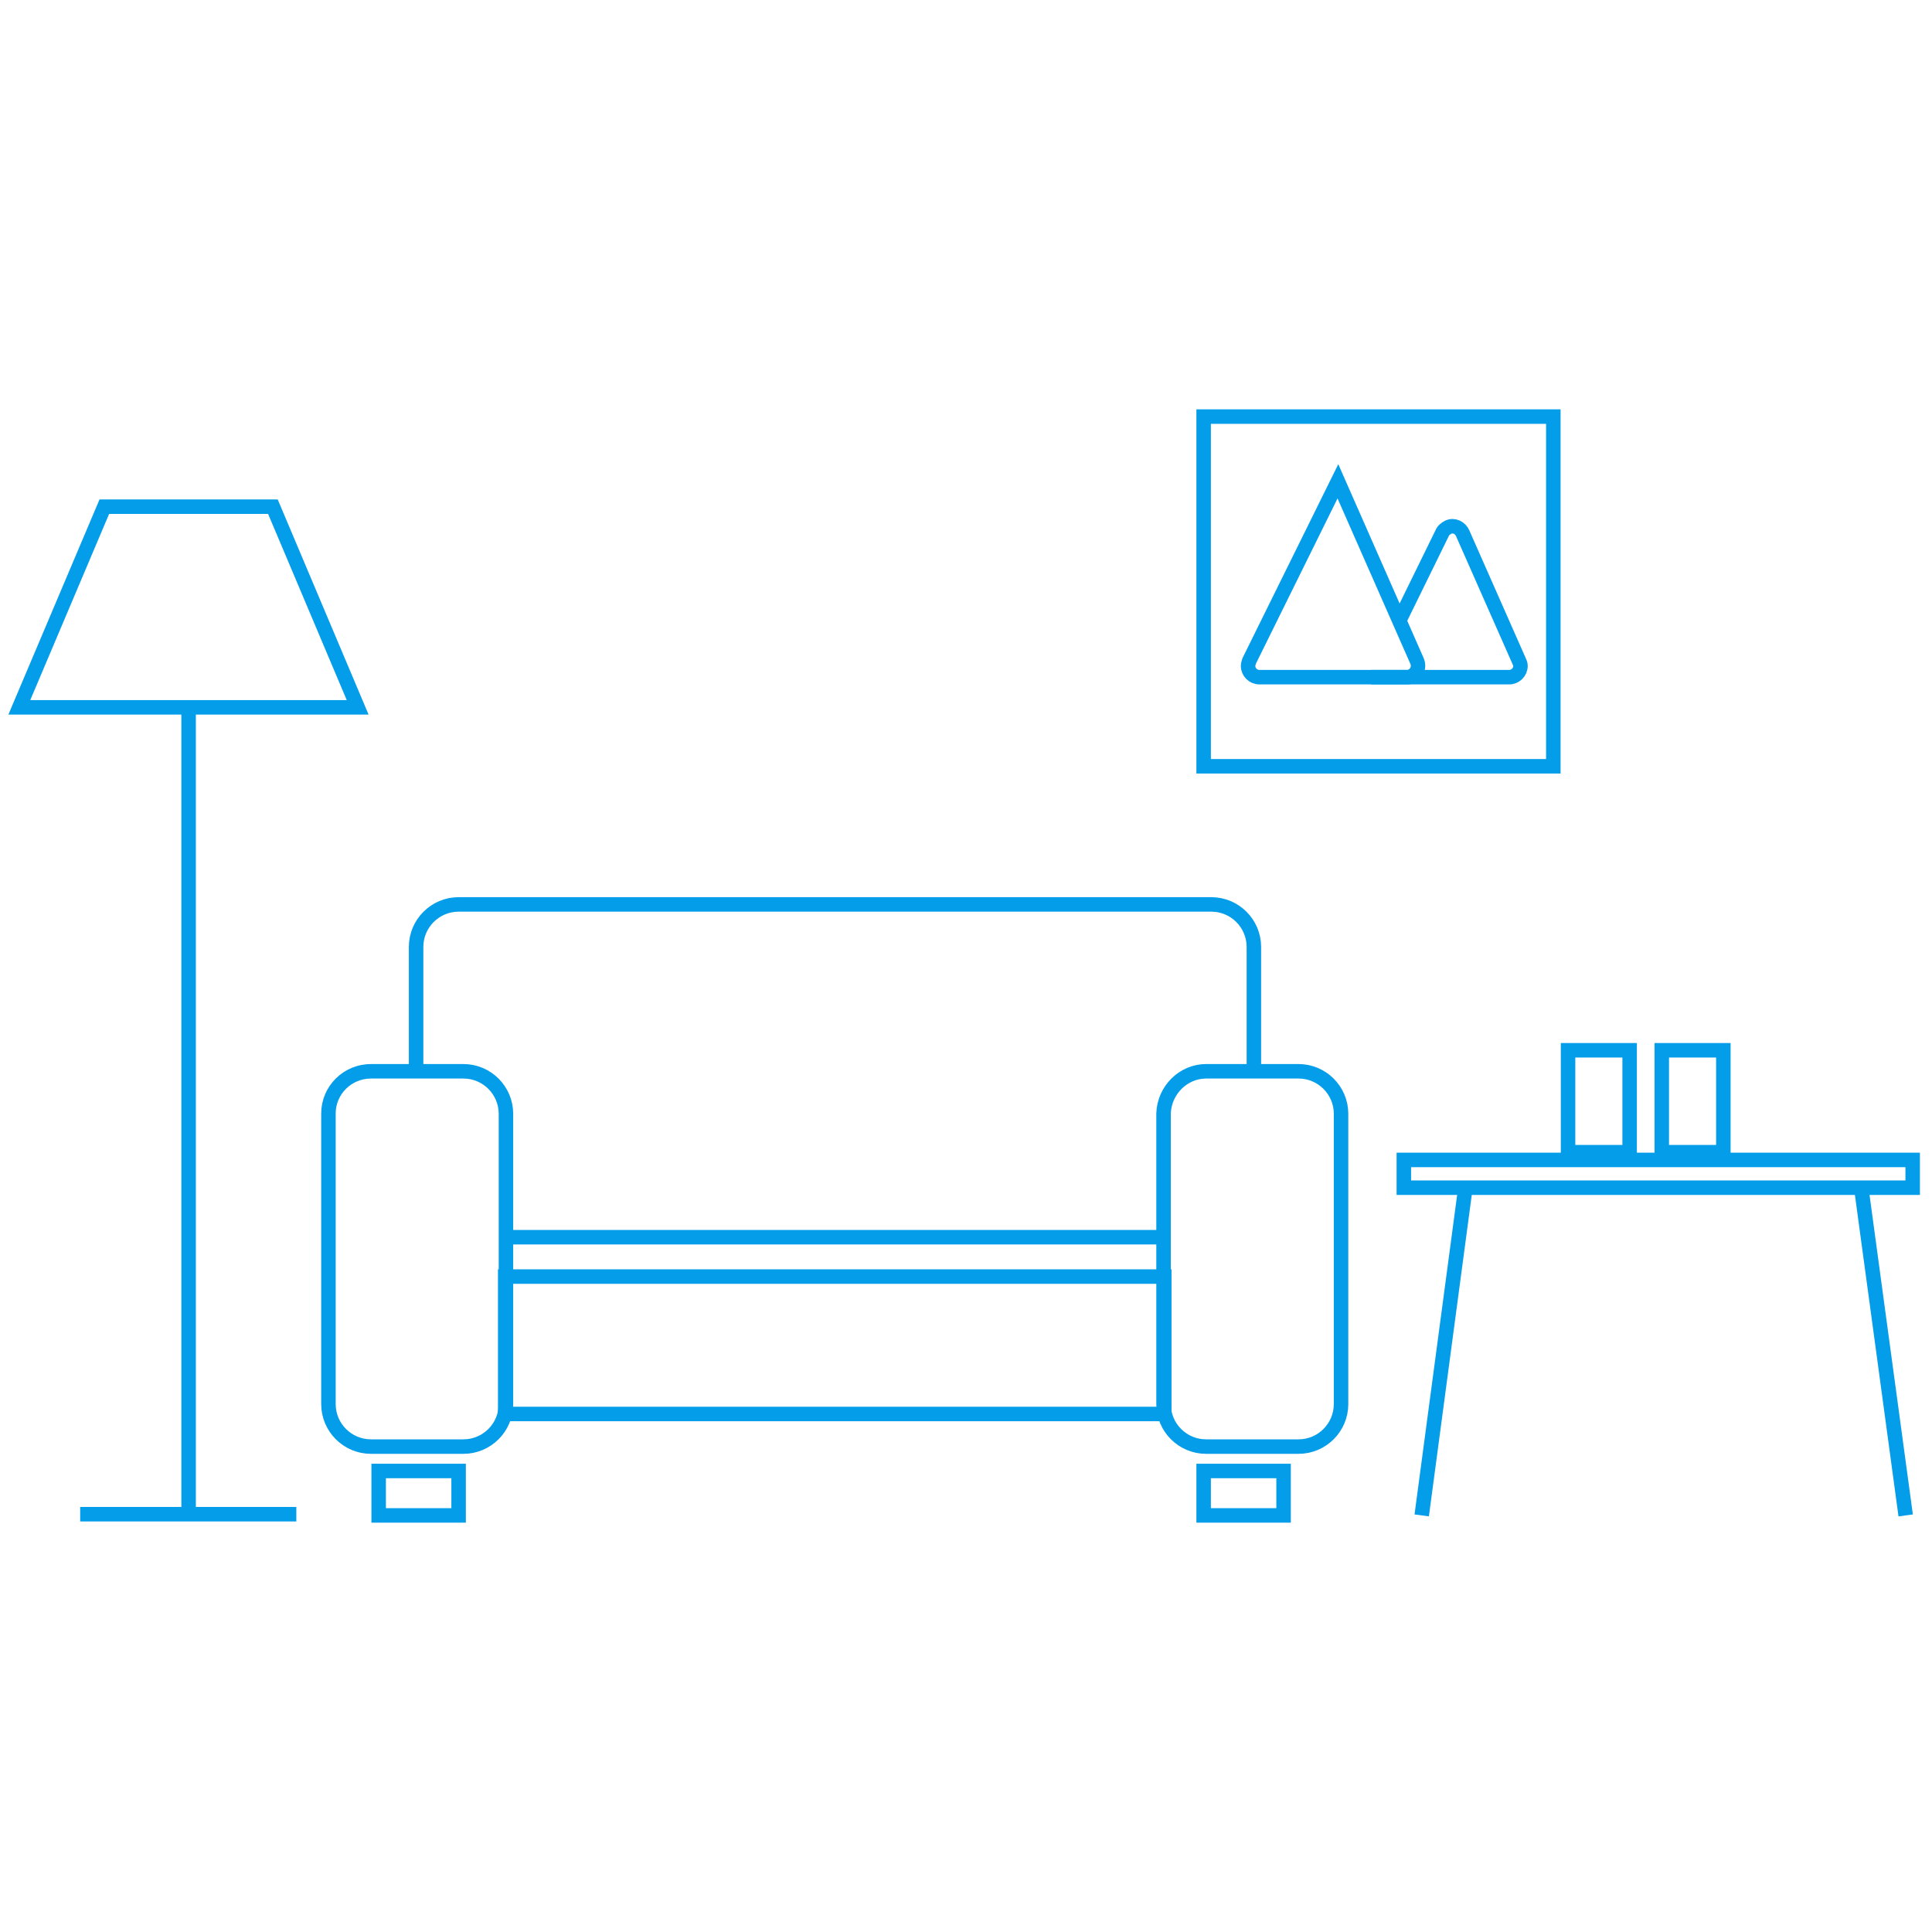 <?xml version="1.0" encoding="utf-8"?>
<!-- Generator: Adobe Illustrator 21.0.2, SVG Export Plug-In . SVG Version: 6.00 Build 0)  -->
<svg version="1.1" id="Layer_1" xmlns="http://www.w3.org/2000/svg" xmlns:xlink="http://www.w3.org/1999/xlink" x="0px" y="0px"
	 viewBox="0 0 800 800" style="enable-background:new 0 0 800 800;" xml:space="preserve">
<style type="text/css">
	.st0{fill:none;stroke:#049DE9;stroke-width:6;stroke-miterlimit:10;}
</style>
<title>drawing room</title>
<g>
	<polygon class="st0" points="148.1,292.9 8,292.9 43.2,209.8 113,209.8 	"/>
	<line class="st0" x1="78.1" y1="292.9" x2="78.1" y2="627.5"/>
	<line class="st0" x1="33.2" y1="627" x2="122.7" y2="627"/>
	<line class="st0" x1="482.1" y1="512.3" x2="209.2" y2="512.3"/>
	<path class="st0" d="M172.3,443.8v-51.7c0-9.7,7.9-17.6,17.6-17.6h311.7c9.7,0,17.6,7.9,17.6,17.6v51.7"/>
	<rect x="209.2" y="528.6" class="st0" width="272.9" height="56.9"/>
	<path class="st0" d="M153.6,443.6h38.3c9.7,0,17.6,7.9,17.6,17.6v120.2c0,9.7-7.9,17.6-17.6,17.6h-38.3c-9.7,0-17.6-7.9-17.6-17.6
		V461.1C136,451.4,143.9,443.6,153.6,443.6z"/>
	<path class="st0" d="M499.4,443.6h38.3c9.7,0,17.6,7.9,17.6,17.6v120.2c0,9.7-7.9,17.6-17.6,17.6h-38.3c-9.7,0-17.6-7.9-17.6-17.6
		V461.1C482.1,451.4,490,443.6,499.4,443.6z"/>
	<rect x="156.8" y="609.1" class="st0" width="33.1" height="18.4"/>
	<rect x="498.4" y="609.1" class="st0" width="33.1" height="18.4"/>
	<line class="st0" x1="606.8" y1="491.8" x2="588.7" y2="627.5"/>
	<rect x="581.3" y="480.3" class="st0" width="210.7" height="11.5"/>
	<line class="st0" x1="770.7" y1="491.8" x2="789.1" y2="627.5"/>
	<rect x="649.3" y="434.9" class="st0" width="25.5" height="42.2"/>
	<rect x="688.1" y="434.9" class="st0" width="25.5" height="42.2"/>
	<rect x="498.4" y="172.5" class="st0" width="144.8" height="144.8"/>
	<path class="st0" d="M582.6,280.4h-61.1c-2.6,0-4.7-2.1-4.7-4.7c0-0.8,0.3-1.3,0.5-2.1l36.7-74.3l0,0l32.8,74.5
		c1,2.4,0,5.2-2.6,6.3C583.7,280.4,583.1,280.4,582.6,280.4z"/>
	<path class="st0" d="M567.7,280.4h57.2c2.6,0,4.7-2.1,4.7-4.7c0-0.8-0.3-1.3-0.5-1.8l-23.4-53c-1-2.4-3.7-3.7-6-2.6
		c-1,0.5-2.1,1.3-2.6,2.6l-17.6,35.9"/>
</g>
</svg>
